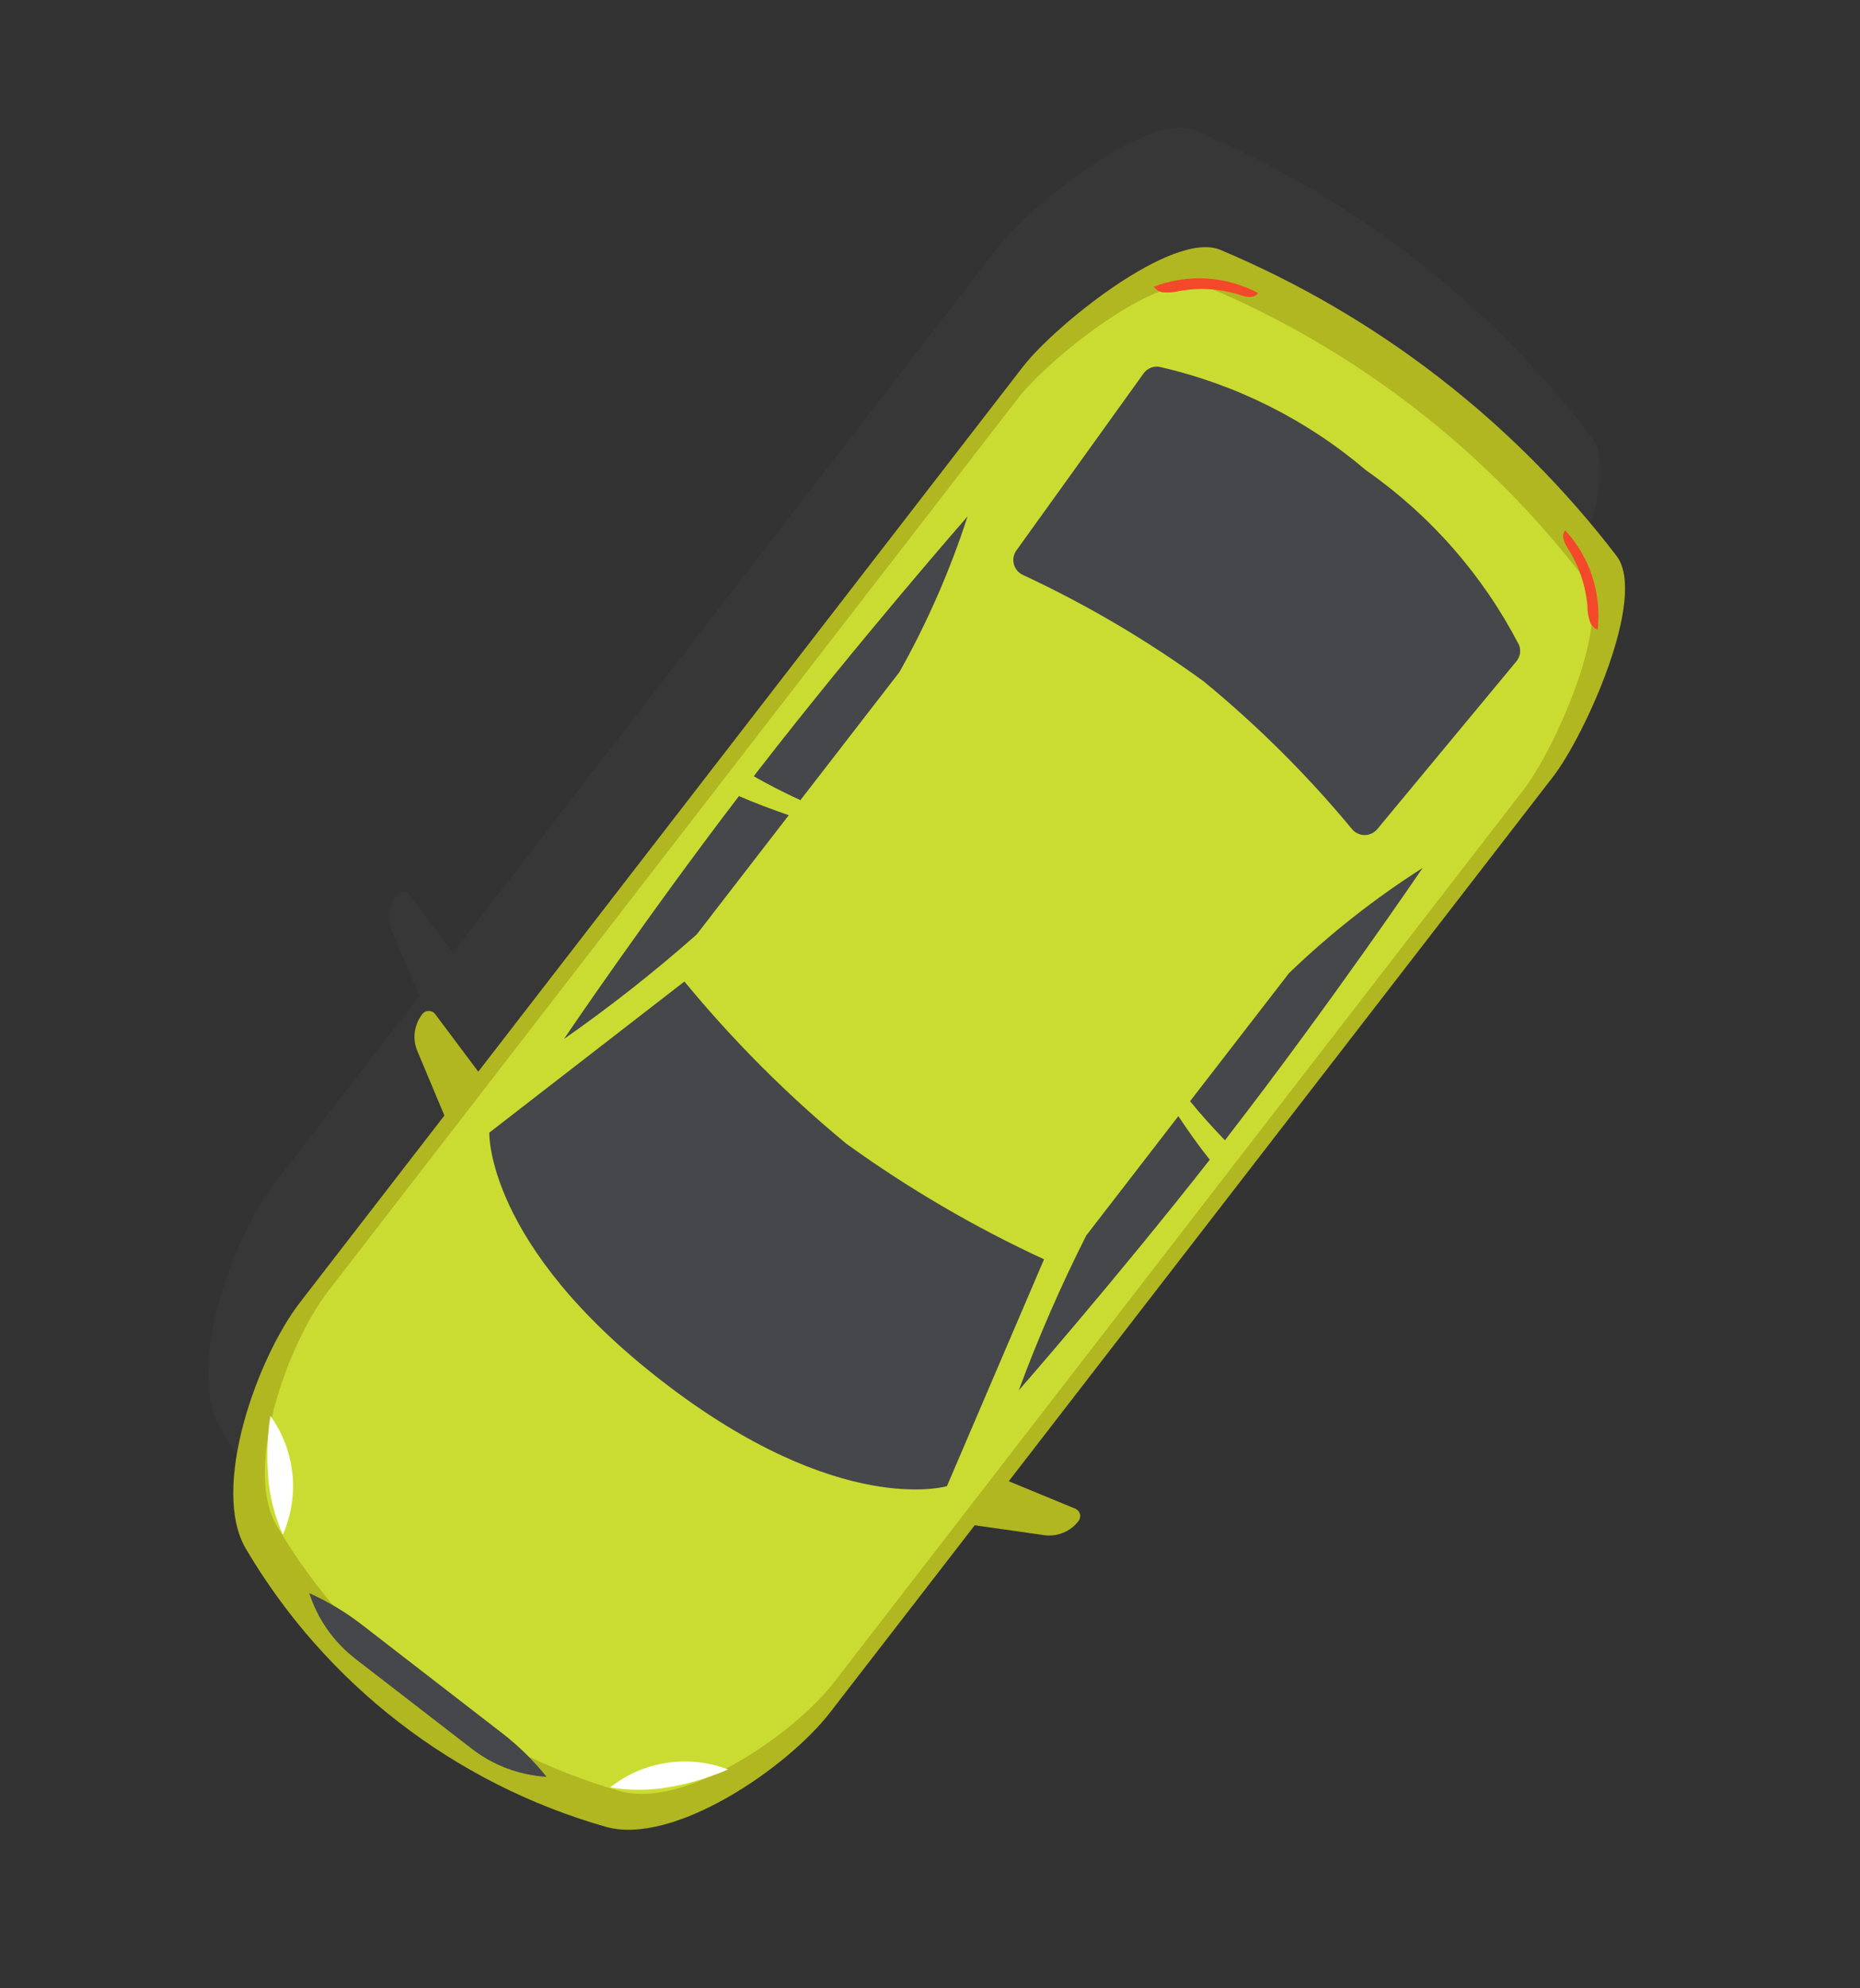 <svg width="29" height="31" viewBox="0 0 29 31" fill="none" xmlns="http://www.w3.org/2000/svg">
<rect x="0" y="0" width="29" height="31" fill="#333333" stroke="none"/>
<g style="mix-blend-mode:multiply" opacity="0.14">
<path d="M16.369 21.668L15.332 21.24L23.823 10.25C24.317 9.611 25.306 7.451 24.811 6.808C23.203 4.707 21.074 3.063 18.635 2.037C17.89 1.726 16.049 3.22 15.554 3.861L7.064 14.85L6.387 13.956C6.376 13.94 6.361 13.928 6.343 13.919C6.326 13.91 6.307 13.906 6.288 13.905C6.268 13.905 6.249 13.91 6.232 13.918C6.215 13.927 6.2 13.939 6.188 13.954C6.127 14.035 6.088 14.13 6.075 14.231C6.062 14.331 6.076 14.433 6.115 14.526L6.537 15.531L4.284 18.446C3.616 19.312 2.887 21.344 3.443 22.286C4.687 24.396 6.695 25.947 9.05 26.619C10.103 26.921 11.885 25.702 12.551 24.835L14.803 21.919L15.883 22.075C15.985 22.09 16.088 22.078 16.183 22.039C16.279 22.001 16.361 21.937 16.424 21.856C16.435 21.841 16.442 21.823 16.445 21.804C16.448 21.786 16.447 21.767 16.441 21.749C16.436 21.731 16.427 21.714 16.414 21.7C16.402 21.686 16.386 21.675 16.369 21.668Z" fill="#525252"/>
</g>
<path d="M19.028 3.896C21.467 4.922 23.595 6.566 25.204 8.667C25.693 9.307 24.709 11.469 24.215 12.109L12.944 26.697C12.276 27.563 10.496 28.783 9.442 28.481C7.086 27.809 5.078 26.258 3.834 24.148C3.278 23.207 4.008 21.174 4.676 20.308L15.947 5.72C16.44 5.081 18.285 3.583 19.028 3.896Z" fill="#B0B721"/>
<path d="M18.812 4.469C21.138 5.448 23.168 7.017 24.702 9.02C25.171 9.632 24.232 11.694 23.761 12.304L13.008 26.223C12.371 27.048 10.669 28.211 9.666 27.925C7.418 27.284 5.503 25.804 4.316 23.791C3.787 22.892 4.482 20.954 5.119 20.128L15.872 6.21C16.343 5.601 18.102 4.171 18.812 4.469Z" fill="#CADC31"/>
<path d="M15.065 23.762L16.275 23.934C16.376 23.949 16.48 23.937 16.575 23.898C16.67 23.86 16.753 23.797 16.815 23.715C16.827 23.7 16.835 23.682 16.839 23.663C16.843 23.644 16.843 23.625 16.838 23.606C16.833 23.587 16.824 23.57 16.811 23.555C16.798 23.541 16.782 23.529 16.765 23.522L15.618 23.049L15.065 23.762Z" fill="#B0B721"/>
<path d="M6.981 17.517L6.508 16.389C6.468 16.295 6.454 16.193 6.467 16.093C6.48 15.993 6.519 15.898 6.58 15.817C6.591 15.8 6.606 15.787 6.624 15.777C6.641 15.767 6.661 15.762 6.681 15.761C6.701 15.761 6.721 15.765 6.739 15.774C6.757 15.782 6.773 15.795 6.785 15.811L7.53 16.806L6.981 17.517Z" fill="#B0B721"/>
<path d="M19.099 17.779L19.159 17.699C20.733 15.663 22.181 13.532 22.181 13.532C21.433 14.009 20.735 14.558 20.097 15.173L18.555 17.169C18.726 17.381 18.91 17.582 19.099 17.779Z" fill="#45474A"/>
<path d="M18.372 17.402L16.936 19.263C16.54 20.047 16.189 20.853 15.884 21.677C15.884 21.677 17.377 19.974 18.862 18.081C18.688 17.864 18.528 17.636 18.372 17.402Z" fill="#45474A"/>
<path d="M11.753 12.103L11.813 12.023C13.39 9.989 15.086 8.051 15.086 8.051C14.813 8.893 14.457 9.707 14.023 10.479L12.48 12.475C12.23 12.361 11.989 12.239 11.753 12.103Z" fill="#45474A"/>
<path d="M12.298 12.71L10.862 14.57C10.204 15.152 9.513 15.696 8.793 16.199C8.793 16.199 10.061 14.323 11.521 12.412C11.773 12.521 12.034 12.619 12.298 12.71Z" fill="#45474A"/>
<path d="M16.278 19.634L14.764 23.171C14.764 23.171 13.09 23.672 10.329 21.538C7.568 19.404 7.629 17.659 7.629 17.659L10.671 15.303C11.43 16.225 12.275 17.072 13.196 17.832C14.163 18.53 15.195 19.134 16.278 19.634ZM15.949 8.964C16.939 9.425 17.881 9.98 18.765 10.622C19.608 11.314 20.384 12.086 21.08 12.927C21.104 12.956 21.134 12.979 21.168 12.995C21.201 13.011 21.238 13.02 21.276 13.02C21.314 13.02 21.351 13.011 21.385 12.995C21.419 12.98 21.449 12.956 21.473 12.928L23.642 10.312C23.671 10.277 23.691 10.234 23.698 10.189C23.705 10.144 23.7 10.098 23.683 10.055C23.121 8.969 22.304 8.036 21.302 7.335C20.371 6.542 19.262 5.987 18.069 5.718C18.024 5.712 17.977 5.718 17.936 5.737C17.893 5.755 17.857 5.785 17.83 5.822L15.845 8.585C15.823 8.616 15.809 8.651 15.803 8.688C15.796 8.725 15.798 8.763 15.808 8.799C15.818 8.835 15.836 8.868 15.86 8.897C15.884 8.926 15.915 8.948 15.949 8.964Z" fill="#45474A"/>
<path d="M11.351 27.588C11.046 27.471 10.717 27.435 10.394 27.485C10.072 27.534 9.768 27.666 9.512 27.868C9.774 27.911 10.04 27.916 10.303 27.884C10.664 27.833 11.017 27.734 11.351 27.588V27.588Z" fill="white"/>
<path d="M4.216 22.076C4.407 22.341 4.525 22.651 4.559 22.976C4.593 23.3 4.541 23.628 4.41 23.926C4.302 23.684 4.23 23.428 4.195 23.165C4.153 22.803 4.16 22.436 4.216 22.076Z" fill="white"/>
<path d="M24.443 8.548C24.618 8.819 24.723 9.13 24.75 9.451C24.75 9.537 24.765 9.622 24.793 9.703C24.804 9.729 24.82 9.753 24.84 9.772C24.86 9.792 24.884 9.808 24.91 9.818C24.941 9.538 24.912 9.255 24.825 8.988C24.738 8.721 24.594 8.475 24.404 8.268L24.4 8.274C24.337 8.359 24.394 8.466 24.443 8.548Z" fill="#F3482A"/>
<path d="M19.341 4.601C19.034 4.502 18.706 4.479 18.388 4.537C18.305 4.558 18.219 4.565 18.134 4.558C18.105 4.555 18.077 4.545 18.052 4.53C18.027 4.514 18.006 4.494 17.989 4.47C18.251 4.37 18.532 4.326 18.813 4.343C19.094 4.36 19.367 4.437 19.616 4.569L19.612 4.574C19.548 4.66 19.427 4.629 19.341 4.601Z" fill="#F3482A"/>
<path d="M7.829 27.022L5.654 25.34C5.397 25.14 5.118 24.972 4.822 24.839C4.952 25.243 5.201 25.598 5.536 25.859L7.357 27.266C7.692 27.525 8.098 27.677 8.522 27.703C8.319 27.449 8.087 27.221 7.829 27.022Z" fill="#45474A"/>
</svg>
